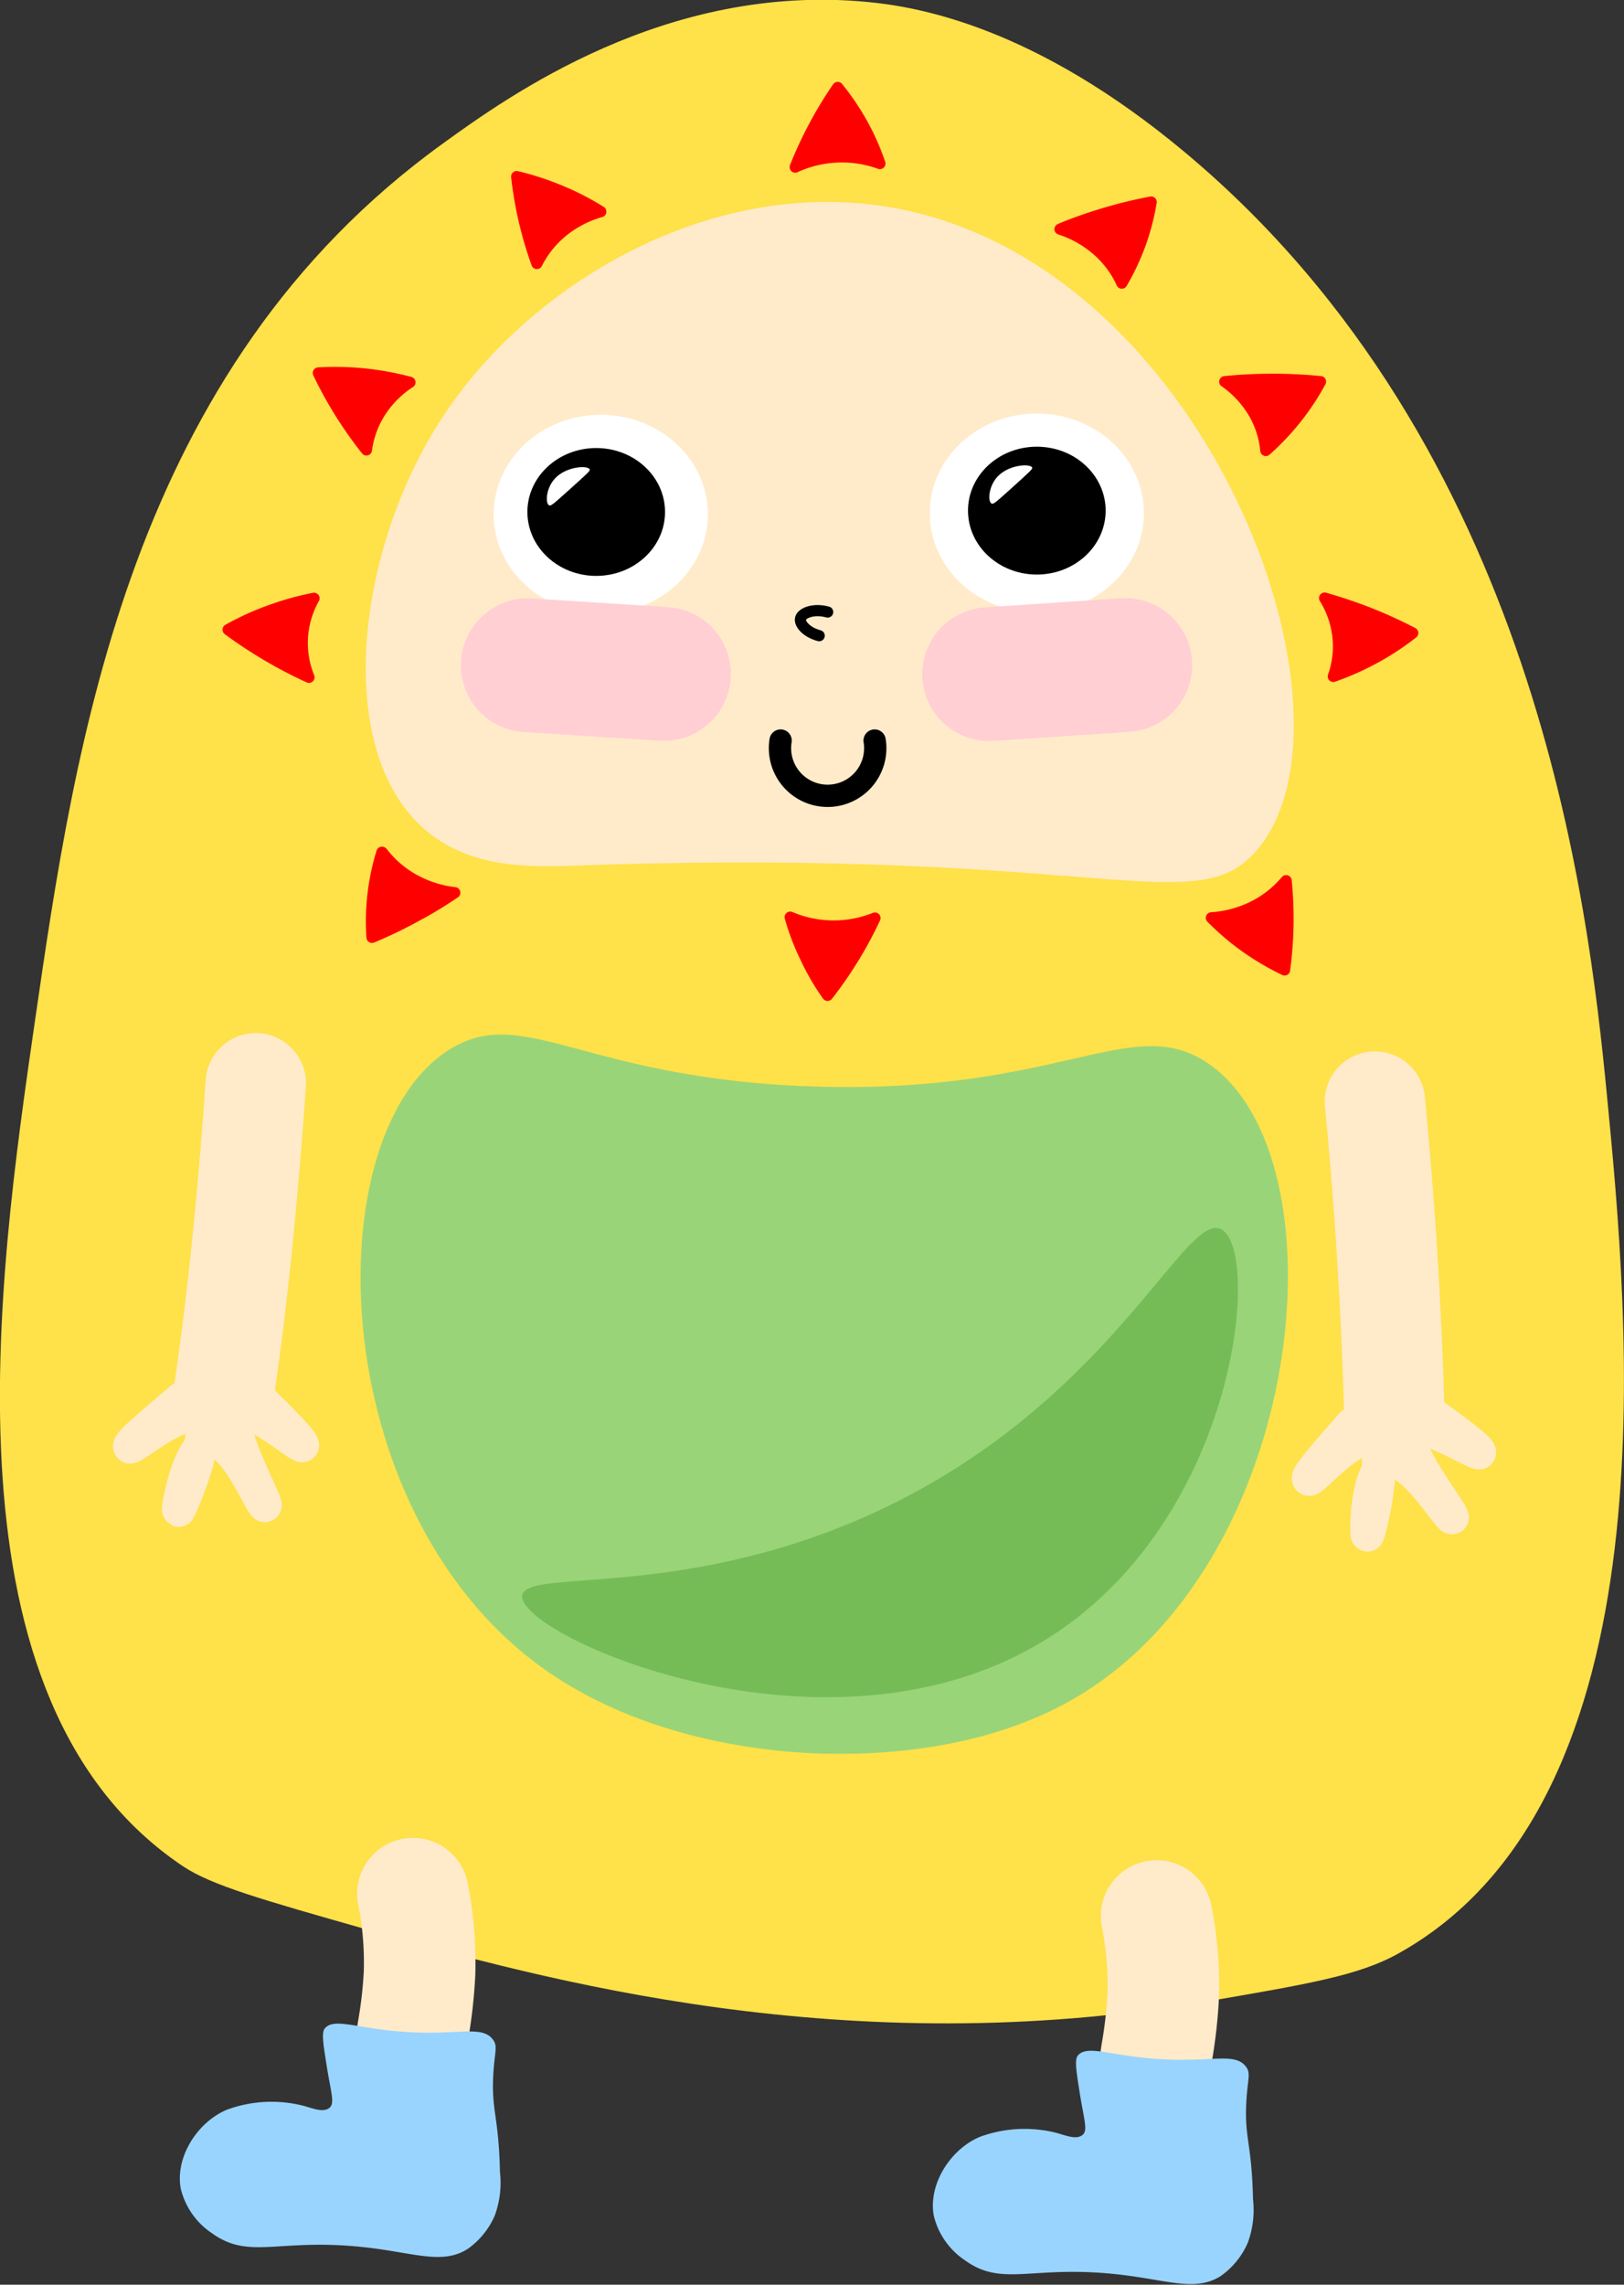 <svg id="Layer_1" data-name="Layer 1" xmlns="http://www.w3.org/2000/svg" viewBox="0 0 145.59 204.79"><rect x="0" y="0" width="145.59" height="204.79" fill="#333333" stroke="none"/><defs><style>.cls-1{fill:#ffe149;}.cls-2{fill:red;stroke:red;}.cls-10,.cls-11,.cls-12,.cls-13,.cls-2,.cls-4,.cls-6{stroke-linecap:round;}.cls-11,.cls-2{stroke-linejoin:round;}.cls-3{fill:#ffebca;}.cls-10,.cls-11,.cls-12,.cls-13,.cls-4,.cls-6{fill:none;}.cls-10,.cls-11,.cls-4{stroke:#ffebca;}.cls-10,.cls-12,.cls-13,.cls-4,.cls-6{stroke-miterlimit:10;}.cls-4{stroke-width:10px;}.cls-5{fill:#fff;}.cls-6{stroke:#ffcfd4;stroke-width:12px;}.cls-7{fill:#99d479;}.cls-8{fill:#99d4ff;}.cls-9{fill:#75bc57;}.cls-10{stroke-width:9px;}.cls-11{stroke-width:3px;}.cls-12,.cls-13{stroke:#000;}.cls-13{stroke-width:2px;}</style></defs><title>boihappysmall</title><path class="cls-1" d="M249.33,518.56C227.19,503.77,232.72,465.7,236,443c3.68-25.38,8.5-58.6,36.61-78.88,5.8-4.19,20-14.44,38.1-12.68,4.43.43,14.91,2.15,28.51,13.55,31.43,26.34,36.07,67.28,37.73,84.34,1.94,20,6.13,63.13-18.63,77-3.54,2-8.11,2.76-17.23,4.33-32.3,5.53-59.33-1.89-75.45-6.49C256.46,521.56,251.87,520.25,249.33,518.56Z" transform="translate(-232.9 -351.26)"/><path class="cls-2" d="M333.47,376.64a8.63,8.63,0,0,0-1.91-2.69,9.53,9.53,0,0,0-3.63-2.15c1.1-.46,2.33-.91,3.68-1.32a42.15,42.15,0,0,1,4.49-1.11,21.15,21.15,0,0,1-1,3.82A21.69,21.69,0,0,1,333.47,376.64Z" transform="translate(-232.9 -351.26)"/><path class="cls-2" d="M286.76,370.23a9.61,9.61,0,0,0-3.07,1.5,8.82,8.82,0,0,0-2.66,3.15,34.81,34.81,0,0,1-1.06-3.53,34.43,34.43,0,0,1-.75-4.26,25.47,25.47,0,0,1,4,1.31A24.77,24.77,0,0,1,286.76,370.23Z" transform="translate(-232.9 -351.26)"/><path class="cls-2" d="M269.65,385.53a9,9,0,0,0-2.42,2.31,8.32,8.32,0,0,0-1.48,3.75,36.74,36.74,0,0,1-2.18-3.06,36,36,0,0,1-2.13-3.84,26,26,0,0,1,8.21.84Z" transform="translate(-232.9 -351.26)"/><path class="cls-2" d="M261.05,404.89a8.23,8.23,0,0,0-1,3.08,8.15,8.15,0,0,0,.55,4c-1.08-.49-2.24-1.08-3.45-1.78a39.81,39.81,0,0,1-3.8-2.49,25,25,0,0,1,3.81-1.73A25.64,25.64,0,0,1,261.05,404.89Z" transform="translate(-232.9 -351.26)"/><path class="cls-2" d="M346.38,391.64a8.19,8.19,0,0,0-.93-3.1,8.93,8.93,0,0,0-2.75-3.07c1.2-.12,2.52-.2,3.94-.21a42.7,42.7,0,0,1,4.64.21,22.25,22.25,0,0,1-2.22,3.35A23.1,23.1,0,0,1,346.38,391.64Z" transform="translate(-232.9 -351.26)"/><path class="cls-2" d="M352.43,411.89a8.1,8.1,0,0,0,.45-3.19,8.28,8.28,0,0,0-1.23-3.83c1.15.33,2.4.73,3.72,1.24a41,41,0,0,1,4.18,1.89,24.27,24.27,0,0,1-3.46,2.27A25.07,25.07,0,0,1,352.43,411.89Z" transform="translate(-232.9 -351.26)"/><path class="cls-3" d="M285.64,428.81c46.24-1.56,54.56,5.13,60-1.42,10.56-12.62-5.51-55.14-35.51-57.89-15.19-1.39-30.07,7.77-37.5,19.07-8,12.12-10,30.65-1.1,37.49C275.68,429.22,280.87,429,285.64,428.81Z" transform="translate(-232.9 -351.26)"/><path class="cls-4" d="M269.92,521a31.71,31.71,0,0,1,.59,7.16,42.09,42.09,0,0,1-.59,5.17c-.29,2-.73,5-1.27,8.87" transform="translate(-232.9 -351.26)"/><ellipse class="cls-5" cx="53.86" cy="46.1" rx="9.6" ry="8.92"/><ellipse class="cls-5" cx="92.95" cy="45.99" rx="9.6" ry="8.92"/><path class="cls-6" d="M321.58,411.69l5.2-.35,7-.47" transform="translate(-232.9 -351.26)"/><path class="cls-6" d="M280.22,410.89l5.2.33,7,.45" transform="translate(-232.9 -351.26)"/><path class="cls-4" d="M336.59,523a31.71,31.71,0,0,1,.59,7.16,42.09,42.09,0,0,1-.59,5.17c-.29,2-.73,5-1.27,8.87" transform="translate(-232.9 -351.26)"/><path class="cls-7" d="M273.33,445.25c6.65-4,12.15,2.81,32.8,3.41,21.89.64,28.23-6.68,35-2.13,12.53,8.38,9,45.29-12.36,57.22-8.47,4.74-18.27,4.72-21,4.71s-16-.24-26.43-7.84C261.84,486.39,261.14,452.63,273.33,445.25Z" transform="translate(-232.9 -351.26)"/><path class="cls-2" d="M267.18,427.67a9,9,0,0,0,2.49,2.24,9.87,9.87,0,0,0,4,1.37c-1,.67-2.07,1.35-3.29,2a40.88,40.88,0,0,1-4.13,2,20.95,20.95,0,0,1,.89-7.63Z" transform="translate(-232.9 -351.26)"/><path class="cls-2" d="M341.5,433.53a9.92,9.92,0,0,0,3.35-.82,9.27,9.27,0,0,0,3.35-2.51,34.23,34.23,0,0,1-.14,8,24.53,24.53,0,0,1-3.57-2.11A23.65,23.65,0,0,1,341.5,433.53Z" transform="translate(-232.9 -351.26)"/><path class="cls-2" d="M303.74,433.47a9.91,9.91,0,0,0,3.36.78,10,10,0,0,0,4.24-.7,35.83,35.83,0,0,1-1.75,3.29,36.62,36.62,0,0,1-2.5,3.64,22,22,0,0,1-2-3.45A21.39,21.39,0,0,1,303.74,433.47Z" transform="translate(-232.9 -351.26)"/><path class="cls-2" d="M311.78,365.92a10,10,0,0,0-7.59.32,35.47,35.47,0,0,1,1.55-3.38A36.2,36.2,0,0,1,308,359.1a22.3,22.3,0,0,1,2.25,3.34A21.58,21.58,0,0,1,311.78,365.92Z" transform="translate(-232.9 -351.26)"/><path class="cls-8" d="M344.63,539.72c.11-2.15.45-2.62-.06-3.25-1-1.26-3.1-.35-7.7-.64-4.36-.27-6.52-1.34-7.35-.31-.28.35-.15,1.28.14,3.11.41,2.64.8,3.59.28,4s-1.31.11-2.22-.16a11.6,11.6,0,0,0-6.93.31c-2.61,1.06-4.69,4.19-4.18,7.07a6.69,6.69,0,0,0,2.78,4c3.56,2.58,6.22.21,14.88,1.42,3.67.51,6,1.33,8.07,0a7.09,7.09,0,0,0,2.43-3,8.55,8.55,0,0,0,.46-3.9C345.12,543.35,344.46,542.93,344.63,539.72Z" transform="translate(-232.9 -351.26)"/><path class="cls-8" d="M277.12,537.29c.11-2.15.45-2.62-.06-3.25-1-1.26-3.1-.35-7.7-.64-4.36-.27-6.52-1.34-7.35-.31-.28.35-.15,1.28.14,3.11.41,2.64.8,3.59.28,4s-1.31.11-2.22-.16a11.6,11.6,0,0,0-6.93.31c-2.61,1.06-4.69,4.19-4.18,7.07a6.69,6.69,0,0,0,2.78,4c3.56,2.58,6.22.21,14.88,1.42,3.67.51,6,1.33,8.07,0a7.09,7.09,0,0,0,2.43-3,8.55,8.55,0,0,0,.46-3.9C277.61,540.92,276.95,540.5,277.12,537.29Z" transform="translate(-232.9 -351.26)"/><path class="cls-9" d="M279.71,494.3c-.29,3.51,26.24,15.46,45.64,4.69,18.49-10.27,20.76-35.77,17-37.56-3.36-1.59-10.09,16.15-31.93,25.8C293.47,494.7,279.92,491.81,279.71,494.3Z" transform="translate(-232.9 -351.26)"/><ellipse cx="53.45" cy="45.89" rx="6.17" ry="5.73"/><ellipse cx="92.95" cy="45.77" rx="6.17" ry="5.73"/><path class="cls-10" d="M356.16,450q.63,6.53,1.08,13.43.46,7.28.65,14.17" transform="translate(-232.9 -351.26)"/><path class="cls-11" d="M360.9,477.74c2.53,1.8,4.79,3.5,4.62,3.73s-5.22-3-6.19-2c-1.17,1.1,4,7.66,3.75,7.82s-3.67-5.57-5.7-5-2,6.53-1.89,6.55,2.08-7.64.26-8.47c-1.54-.7-5.25,3.69-5.52,3.47s1.6-2.31,3.87-4.92" transform="translate(-232.9 -351.26)"/><path class="cls-10" d="M255.83,448.36q-.44,6.54-1.12,13.43Q254,469,253,475.89" transform="translate(-232.9 -351.26)"/><path class="cls-11" d="M256,476.49c2.21,2.13,4.17,4.13,4,4.34s-4.68-3.66-5.79-2.89c-1.33.92,2.71,8.14,2.44,8.26s-2.72-6-4.81-5.78-3,6.18-2.93,6.21,3.3-7.26,1.63-8.34c-1.41-.91-5.79,2.91-6,2.65s2-2.06,4.63-4.32" transform="translate(-232.9 -351.26)"/><path class="cls-12" d="M307.1,406.12c-1.27-.35-2.31.09-2.43.57s.51,1.24,1.67,1.55" transform="translate(-232.9 -351.26)"/><path class="cls-13" d="M302.88,417.64a4.27,4.27,0,1,0,8.43,0" transform="translate(-232.9 -351.26)"/><path class="cls-5" d="M285.76,393.32c-.19-.36-2.11-.26-3.11.83-.81.87-.88,2.24-.52,2.41.16.07.37-.11,1.78-1.38C285.68,393.59,285.83,393.45,285.76,393.32Z" transform="translate(-232.9 -351.26)"/><path class="cls-5" d="M325.43,393.16c-.19-.36-2.11-.26-3.11.83-.81.87-.88,2.24-.52,2.41.16.07.37-.11,1.78-1.38C325.34,393.43,325.49,393.29,325.43,393.16Z" transform="translate(-232.9 -351.26)"/></svg>